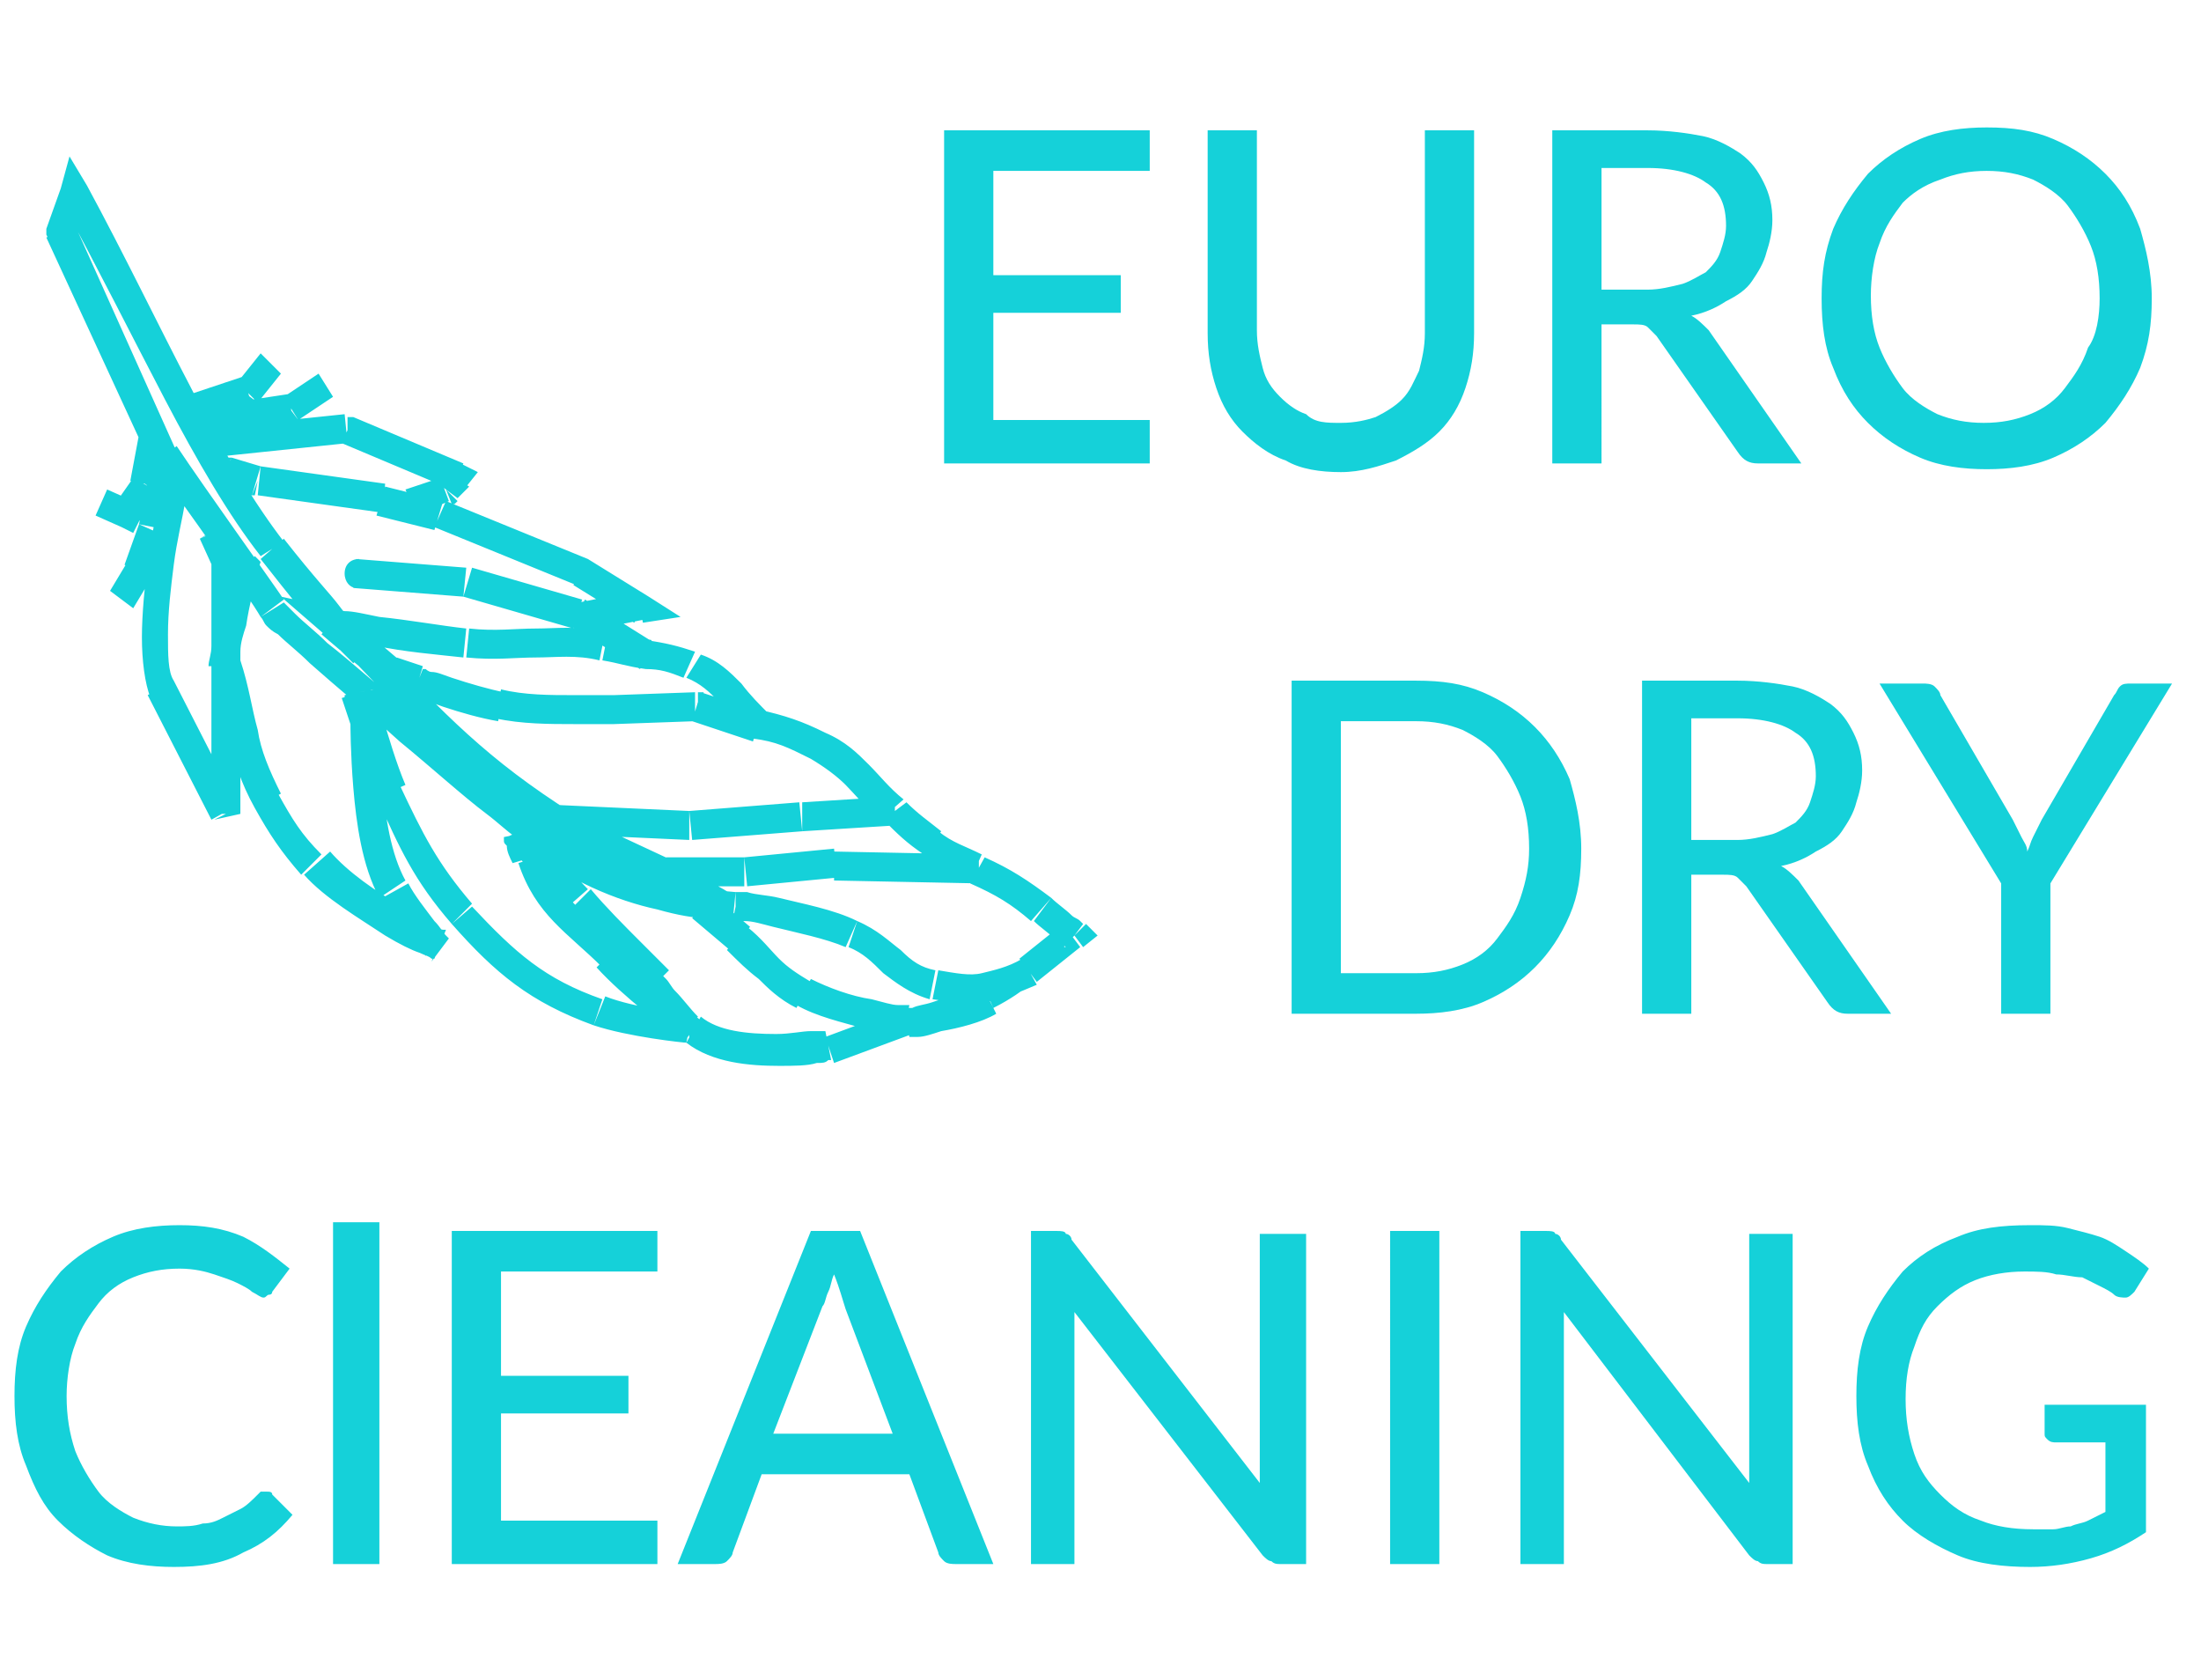 <?xml version="1.0" encoding="utf-8"?>
<!-- Generator: Adobe Illustrator 25.2.3, SVG Export Plug-In . SVG Version: 6.00 Build 0)  -->
<svg version="1.1" id="Layer_1" xmlns="http://www.w3.org/2000/svg" xmlns:xlink="http://www.w3.org/1999/xlink" x="0px" y="0px"
	 viewBox="0 0 76 58" style="enable-background:new 0 0 76 58;" xml:space="preserve">
<style type="text/css">
	.st0{fill:#15D1D9;}
</style>
<path class="st0" d="M39.7,14.6l0,1.4h-7.1V4.5h7.1v1.4h-5.4v3.6h4.4v1.3h-4.4v3.7H39.7z M46.3,14.6c0.5,0,0.9-0.1,1.2-0.2
	c0.4-0.2,0.7-0.4,0.9-0.6c0.3-0.3,0.4-0.6,0.6-1c0.1-0.4,0.2-0.8,0.2-1.3v-7h1.7v7c0,0.7-0.1,1.3-0.3,1.9c-0.2,0.6-0.5,1.1-0.9,1.5
	c-0.4,0.4-0.9,0.7-1.5,1c-0.6,0.2-1.2,0.4-1.9,0.4c-0.7,0-1.4-0.1-1.9-0.4c-0.6-0.2-1.1-0.6-1.5-1c-0.4-0.4-0.7-0.9-0.9-1.5
	c-0.2-0.6-0.3-1.2-0.3-1.9v-7h1.7v6.9c0,0.5,0.1,0.9,0.2,1.3c0.1,0.4,0.3,0.7,0.6,1c0.3,0.3,0.6,0.5,0.9,0.6
	C45.4,14.6,45.8,14.6,46.3,14.6z M56.9,10c0.4,0,0.8-0.1,1.2-0.2c0.3-0.1,0.6-0.3,0.8-0.4c0.2-0.2,0.4-0.4,0.5-0.7
	c0.1-0.3,0.2-0.6,0.2-0.9c0-0.7-0.2-1.2-0.7-1.5c-0.4-0.3-1.1-0.5-2-0.5h-1.6V10H56.9z M62.2,16h-1.5c-0.3,0-0.5-0.1-0.7-0.4l-2.8-4
	c-0.1-0.1-0.2-0.2-0.3-0.3c-0.1-0.1-0.3-0.1-0.5-0.1h-1.1V16h-1.7V4.5h3.3c0.7,0,1.4,0.1,1.9,0.2c0.5,0.1,1,0.4,1.3,0.6
	c0.4,0.3,0.6,0.6,0.8,1c0.2,0.4,0.3,0.8,0.3,1.3c0,0.4-0.1,0.8-0.2,1.1c-0.1,0.4-0.3,0.7-0.5,1c-0.2,0.3-0.5,0.5-0.9,0.7
	c-0.3,0.2-0.7,0.4-1.2,0.5c0.2,0.1,0.4,0.3,0.6,0.5L62.2,16z M74.3,10.3c0,0.9-0.1,1.6-0.4,2.4c-0.3,0.7-0.7,1.3-1.2,1.9
	c-0.5,0.5-1.1,0.9-1.8,1.2c-0.7,0.3-1.5,0.4-2.3,0.4c-0.8,0-1.6-0.1-2.3-0.4c-0.7-0.3-1.3-0.7-1.8-1.2c-0.5-0.5-0.9-1.1-1.2-1.9
	c-0.3-0.7-0.4-1.5-0.4-2.4c0-0.9,0.1-1.6,0.4-2.4c0.3-0.7,0.7-1.3,1.2-1.9c0.5-0.5,1.1-0.9,1.8-1.2c0.7-0.3,1.5-0.4,2.3-0.4
	c0.9,0,1.6,0.1,2.3,0.4c0.7,0.3,1.3,0.7,1.8,1.2c0.5,0.5,0.9,1.1,1.2,1.9C74.1,8.6,74.3,9.4,74.3,10.3z M72.5,10.3
	c0-0.7-0.1-1.3-0.3-1.8c-0.2-0.5-0.5-1-0.8-1.4c-0.3-0.4-0.8-0.7-1.2-0.9c-0.5-0.2-1-0.3-1.6-0.3c-0.6,0-1.1,0.1-1.6,0.3
	C66.4,6.4,66,6.7,65.7,7c-0.3,0.4-0.6,0.8-0.8,1.4c-0.2,0.5-0.3,1.2-0.3,1.8c0,0.7,0.1,1.3,0.3,1.8c0.2,0.5,0.5,1,0.8,1.4
	c0.3,0.4,0.8,0.7,1.2,0.9c0.5,0.2,1,0.3,1.6,0.3c0.6,0,1.1-0.1,1.6-0.3c0.5-0.2,0.9-0.5,1.2-0.9c0.3-0.4,0.6-0.8,0.8-1.4
	C72.4,11.6,72.5,10.9,72.5,10.3z M54.6,29.3c0,0.9-0.1,1.6-0.4,2.3c-0.3,0.7-0.7,1.3-1.2,1.8c-0.5,0.5-1.1,0.9-1.8,1.2
	c-0.7,0.3-1.5,0.4-2.3,0.4h-4.3V23.5h4.3c0.9,0,1.6,0.1,2.3,0.4s1.3,0.7,1.8,1.2c0.5,0.5,0.9,1.1,1.2,1.8
	C54.4,27.6,54.6,28.4,54.6,29.3z M52.8,29.3c0-0.7-0.1-1.3-0.3-1.8c-0.2-0.5-0.5-1-0.8-1.4c-0.3-0.4-0.8-0.7-1.2-0.9
	c-0.5-0.2-1-0.3-1.6-0.3h-2.6v8.7h2.6c0.6,0,1.1-0.1,1.6-0.3c0.5-0.2,0.9-0.5,1.2-0.9c0.3-0.4,0.6-0.8,0.8-1.4S52.8,29.9,52.8,29.3z
	 M60,29c0.4,0,0.8-0.1,1.2-0.2c0.3-0.1,0.6-0.3,0.8-0.4c0.2-0.2,0.4-0.4,0.5-0.7c0.1-0.3,0.2-0.6,0.2-0.9c0-0.7-0.2-1.2-0.7-1.5
	c-0.4-0.3-1.1-0.5-2-0.5h-1.6V29H60z M65.3,35h-1.5c-0.3,0-0.5-0.1-0.7-0.4l-2.8-4c-0.1-0.1-0.2-0.2-0.3-0.3
	c-0.1-0.1-0.3-0.1-0.5-0.1h-1.1V35h-1.7V23.5H60c0.7,0,1.4,0.1,1.9,0.2c0.5,0.1,1,0.4,1.3,0.6c0.4,0.3,0.6,0.6,0.8,1
	c0.2,0.4,0.3,0.8,0.3,1.3c0,0.4-0.1,0.8-0.2,1.1c-0.1,0.4-0.3,0.7-0.5,1c-0.2,0.3-0.5,0.5-0.9,0.7c-0.3,0.2-0.7,0.4-1.2,0.5
	c0.2,0.1,0.4,0.3,0.6,0.5L65.3,35z M70.8,30.5V35h-1.7v-4.5l-4.2-6.9h1.5c0.1,0,0.3,0,0.4,0.1c0.1,0.1,0.2,0.2,0.2,0.3l2.5,4.3
	c0.1,0.2,0.2,0.4,0.3,0.6c0.1,0.2,0.2,0.3,0.2,0.5c0.1-0.2,0.1-0.3,0.2-0.5c0.1-0.2,0.2-0.4,0.3-0.6l2.5-4.3
	c0.1-0.1,0.1-0.2,0.2-0.3c0.1-0.1,0.2-0.1,0.4-0.1H75L70.8,30.5z M9.2,51.5c0.1,0,0.2,0,0.2,0.1l0.7,0.7c-0.5,0.6-1,1-1.7,1.3
	C7.7,54,6.9,54.1,6,54.1c-0.8,0-1.6-0.1-2.3-0.4C3.1,53.4,2.5,53,2,52.5c-0.5-0.5-0.8-1.1-1.1-1.9c-0.3-0.7-0.4-1.5-0.4-2.4
	c0-0.9,0.1-1.7,0.4-2.4c0.3-0.7,0.7-1.3,1.2-1.9c0.5-0.5,1.1-0.9,1.8-1.2c0.7-0.3,1.5-0.4,2.3-0.4c0.8,0,1.5,0.1,2.2,0.4
	C9,43,9.5,43.4,10,43.8l-0.6,0.8c0,0.1-0.1,0.1-0.1,0.1c-0.1,0-0.1,0.1-0.2,0.1c-0.1,0-0.2-0.1-0.4-0.2c-0.1-0.1-0.3-0.2-0.5-0.3
	c-0.2-0.1-0.5-0.2-0.8-0.3c-0.3-0.1-0.7-0.2-1.2-0.2c-0.6,0-1.1,0.1-1.6,0.3c-0.5,0.2-0.9,0.5-1.2,0.9c-0.3,0.4-0.6,0.8-0.8,1.4
	c-0.2,0.5-0.3,1.2-0.3,1.8c0,0.7,0.1,1.3,0.3,1.9c0.2,0.5,0.5,1,0.8,1.4s0.8,0.7,1.2,0.9c0.5,0.2,1,0.3,1.5,0.3c0.3,0,0.6,0,0.9-0.1
	c0.3,0,0.5-0.1,0.7-0.2c0.2-0.1,0.4-0.2,0.6-0.3c0.2-0.1,0.4-0.3,0.6-0.5c0,0,0.1-0.1,0.1-0.1C9.1,51.5,9.2,51.5,9.2,51.5z
	 M13.1,42.2V54h-1.6V42.2H13.1z M22.7,52.6l0,1.4h-7.1V42.5h7.1v1.4h-5.4v3.6h4.4v1.3h-4.4v3.7H22.7z M30.9,49.7l-1.7-4.5
	c-0.1-0.3-0.2-0.7-0.4-1.2c-0.1,0.2-0.1,0.4-0.2,0.6c-0.1,0.2-0.1,0.4-0.2,0.5l-1.7,4.4H30.9z M34.3,54H33c-0.1,0-0.3,0-0.4-0.1
	s-0.2-0.2-0.2-0.3l-1-2.7h-5.1l-1,2.7c0,0.1-0.1,0.2-0.2,0.3C25,54,24.8,54,24.7,54h-1.3L28,42.5h1.7L34.3,54z M45.1,42.5V54h-0.9
	c-0.1,0-0.2,0-0.3-0.1c-0.1,0-0.2-0.1-0.3-0.2l-6.5-8.4c0,0.1,0,0.3,0,0.4c0,0.1,0,0.3,0,0.4V54h-1.5V42.5h0.9c0.1,0,0.3,0,0.3,0.1
	c0.1,0,0.2,0.1,0.2,0.2l6.5,8.4c0-0.2,0-0.3,0-0.4c0-0.1,0-0.3,0-0.4v-7.8H45.1z M49.7,54h-1.7V42.5h1.7V54z M61.9,42.5V54H61
	c-0.1,0-0.2,0-0.3-0.1c-0.1,0-0.2-0.1-0.3-0.2L54,45.3c0,0.1,0,0.3,0,0.4c0,0.1,0,0.3,0,0.4V54h-1.5V42.5h0.9c0.1,0,0.3,0,0.3,0.1
	c0.1,0,0.2,0.1,0.2,0.2l6.5,8.4c0-0.2,0-0.3,0-0.4c0-0.1,0-0.3,0-0.4v-7.8H61.9z M74.1,48.4v4.5c-0.6,0.4-1.2,0.7-1.9,0.9
	c-0.7,0.2-1.4,0.3-2.1,0.3c-0.9,0-1.8-0.1-2.5-0.4c-0.7-0.3-1.4-0.7-1.9-1.2s-0.9-1.1-1.2-1.9c-0.3-0.7-0.4-1.5-0.4-2.4
	c0-0.9,0.1-1.7,0.4-2.4c0.3-0.7,0.7-1.3,1.2-1.9c0.5-0.5,1.1-0.9,1.9-1.2c0.7-0.3,1.5-0.4,2.5-0.4c0.5,0,0.9,0,1.3,0.1
	c0.4,0.1,0.8,0.2,1.1,0.3c0.3,0.1,0.6,0.3,0.9,0.5c0.3,0.2,0.6,0.4,0.8,0.6l-0.5,0.8c-0.1,0.1-0.2,0.2-0.3,0.2c-0.1,0-0.3,0-0.4-0.1
	c-0.1-0.1-0.3-0.2-0.5-0.3c-0.2-0.1-0.4-0.2-0.6-0.3C71.6,44.1,71.3,44,71,44c-0.3-0.1-0.7-0.1-1.1-0.1c-0.6,0-1.2,0.1-1.7,0.3
	c-0.5,0.2-0.9,0.5-1.3,0.9c-0.4,0.4-0.6,0.8-0.8,1.4c-0.2,0.5-0.3,1.1-0.3,1.8c0,0.7,0.1,1.3,0.3,1.9c0.2,0.6,0.5,1,0.9,1.4
	c0.4,0.4,0.8,0.7,1.4,0.9c0.5,0.2,1.1,0.3,1.8,0.3c0.3,0,0.5,0,0.7,0c0.2,0,0.4-0.1,0.6-0.1c0.2-0.1,0.4-0.1,0.6-0.2
	c0.2-0.1,0.4-0.2,0.6-0.3v-2.4h-1.7c-0.1,0-0.2,0-0.3-0.1c-0.1-0.1-0.1-0.1-0.1-0.2v-1H74.1z"/>
<path class="st0" d="M2.5,6.7L3,6.4l-0.6-1L2.1,6.5L2.5,6.7z M2.1,8L1.6,7.9L1.6,8.1l0.1,0.2L2.1,8z M5.7,15.7L5.2,16l0,0l0,0
	L5.7,15.7z M18.5,28.8l-0.3,0.4l0,0L18.5,28.8z M25.1,31.3l0,0.5l0.2-1L25.1,31.3z M19.5,28.6l0.3-0.4L19.5,28.6z M12.5,22.5
	l0.4-0.3L12.5,22.5z M6.5,13.6c-0.3,0.1-0.4,0.4-0.3,0.6c0.1,0.3,0.4,0.4,0.6,0.3L6.5,13.6z M8.5,13.6L8.7,14l0.1,0l0.1-0.1
	L8.5,13.6z M10,14.1l0.1,0.5l0.1,0l0.1-0.1L10,14.1z M5.6,23.8L5.1,24l0,0L5.6,23.8z M7.8,28.1l-0.4,0.2l0.9-0.2L7.8,28.1z
	 M7.8,19.5l0.5,0l0-0.1l0-0.1L7.8,19.5z M7.3,18.4l0.4-0.3l-0.8,0.5L7.3,18.4z M8.4,19.6l0.5,0.1l0.1-0.3l-0.2-0.2L8.4,19.6z
	 M7.8,22.9l-0.5,0L7.8,22.9z M9.3,27.6l0.4-0.2L9.3,27.6z M10.8,29.8l0.4-0.3L10.8,29.8z M15.1,32.7l-0.2,0.5l0.6-0.8L15.1,32.7z
	 M13.6,30.6l0.4-0.2L13.6,30.6z M12.6,24.9l0.5,0l0-0.1l0-0.1L12.6,24.9z M12.4,23.9l0.5-0.1l-1,0.3L12.4,23.9z M13.5,27.3l0.5-0.2
	L13.5,27.3z M16,31.6l0.4-0.3L16,31.6z M20.7,34.9l0.2-0.5l0,0L20.7,34.9z M23.8,35.5l0,0.5l1.7,0.2l-1.4-1L23.8,35.5z M21,33.1
	l0.4-0.4L21,33.1z M18.3,29.7l0.5-0.2L18.3,29.7z M18,28.8l0.4-0.3l-0.9,0.4L18,28.8z M19.9,31.1l0.4-0.3L19.9,31.1z M22.5,33.9
	l0.4-0.3l0-0.1l0,0L22.5,33.9z M24,35.6L23.7,36L24,35.6z M28.6,36.2l0.1,0.5l0,0l0,0L28.6,36.2z M27.8,34.3l0.2-0.4l0,0L27.8,34.3z
	 M25.5,32.3l0.3-0.4L25.5,32.3z M24.2,31.2l0-0.5l-1.5-0.1l1.2,1L24.2,31.2z M25.4,31.3l0.1-0.5l0,0l0,0L25.4,31.3z M29.5,32.3
	l-0.2,0.5L29.5,32.3z M32.3,34l-0.1,0.5L32.3,34z M35.5,33.6l0.3,0.4l0,0l0,0L35.5,33.6z M34.1,34.4l0.2,0.5L34.1,34.4z M37.1,32.3
	l0.3,0.4l0.5-0.4l-0.4-0.4L37.1,32.3z M36,31.4l0.3-0.4L36,31.4z M33.8,30l0.2-0.4l0,0l0,0L33.8,30z M28.8,29.8l0-0.5l0,0l0,0
	L28.8,29.8z M25.7,30.1l0,0.5l0,0l0,0L25.7,30.1z M23,30.1l-0.2,0.5l0.1,0l0.1,0L23,30.1z M19.9,28.7l-0.3,0.4l0.1,0l0.1,0
	L19.9,28.7z M19.4,28.3l0-0.5L18,27.7l1.1,0.9L19.4,28.3z M23.8,28.5l0,0.5l0,0l0,0L23.8,28.5z M27.7,28.2l0-0.5l0,0l0,0L27.7,28.2z
	 M30.9,28l0.4-0.3l0,0l0,0L30.9,28z M32.1,29.1l-0.3,0.4L32.1,29.1z M28.3,25.8l-0.2,0.4L28.3,25.8z M24.1,24.4l0.2-0.5l-0.1,0
	l-0.1,0L24.1,24.4z M21.2,24.5l0-0.5l0,0L21.2,24.5z M17.3,24.4l-0.1,0.5L17.3,24.4z M14.4,23.5l0.2-0.5l0,0l0,0L14.4,23.5z
	 M13.5,23.2l-0.3,0.4l0.1,0.1l0.1,0L13.5,23.2z M11.5,21.5l0.1-0.5l-1.9-0.4l1.5,1.3L11.5,21.5z M16.2,22.2l0-0.5L16.2,22.2z
	 M20.9,22.3l-0.1,0.5L20.9,22.3z M26.2,25.1L26,25.5l0,0l0,0L26.2,25.1z M23.8,23l0.2-0.5L23.8,23z M22.4,22.6l-0.1,0.5l0,0l0,0
	L22.4,22.6z M19.9,21.2l0.3-0.4l-0.1,0l-0.1,0L19.9,21.2z M16.1,20.1l0.1-0.5l0,0l0,0L16.1,20.1z M12.4,19.3c-0.3,0-0.5,0.2-0.5,0.5
	c0,0.3,0.2,0.5,0.4,0.5L12.4,19.3z M22.1,21l0.1,0.5l1.3-0.2l-1.1-0.7L22.1,21z M20.1,19.7l0.3-0.4l0,0l0,0L20.1,19.7z M15.2,17.7
	l0.2-0.5l0,0l0,0L15.2,17.7z M13.2,17.2l0.1-0.5l0,0l0,0L13.2,17.2z M8.9,16.6l-0.2,0.5l0,0l0.1,0L8.9,16.6z M7.8,16.2L8,15.8
	l-0.1,0l-0.1,0L7.8,16.2z M12,14.9l0.2-0.5l-0.1,0l-0.1,0L12,14.9z M15.7,16.5l0.4,0.3l0.4-0.5L15.9,16L15.7,16.5z M15.4,16.9
	l0.2,0.5l0.1,0l0.1-0.1L15.4,16.9z M5,16.7L5.4,17l0.1-0.1l0-0.1L5,16.7z M4.4,17.7l-0.2,0.5l0.4,0.2L4.8,18L4.4,17.7z M5.3,18.3
	l0.5,0.2l0,0l0,0L5.3,18.3z M4.8,19.7l0.4,0.3l0,0l0-0.1L4.8,19.7z M2.1,6.5L1.6,7.9l0.9,0.3L3,6.8L2.1,6.5z M1.6,8.2L5.2,16
	l0.9-0.4L2.6,7.8L1.6,8.2z M5.3,16c1.1,1.5,3.3,4.6,3.7,5.3l0.8-0.6c-0.4-0.6-2.7-3.8-3.7-5.3L5.3,16z M9,21.3
	c0.1,0.1,0.1,0.2,0.2,0.3c0.1,0.1,0.2,0.2,0.4,0.3c0.3,0.3,0.7,0.6,1.1,1c0.9,0.8,2,1.7,3.1,2.7c1.1,0.9,2.2,1.9,3,2.5
	c0.4,0.3,0.7,0.6,1,0.8c0.1,0.1,0.2,0.2,0.3,0.2c0,0,0.1,0,0.1,0.1c0,0,0,0,0,0c0,0,0,0,0,0c0,0,0,0,0,0c0,0,0,0,0,0
	c0,0,0,0,0.3-0.4c0.3-0.4,0.3-0.4,0.3-0.4c0,0,0,0,0,0c0,0,0,0,0,0c0,0,0,0,0,0c0,0,0,0,0,0c0,0,0,0-0.1-0.1
	c-0.1-0.1-0.2-0.1-0.3-0.2c-0.2-0.2-0.6-0.5-1-0.8c-0.8-0.7-1.9-1.6-3-2.5c-1.1-0.9-2.2-1.9-3.1-2.6c-0.4-0.4-0.8-0.7-1.1-1
	c-0.1-0.1-0.2-0.2-0.3-0.3c-0.1-0.1-0.1-0.1-0.1-0.1L9,21.3z M18.1,29.2c1.5,1.2,3.2,1.9,4.6,2.2c0.7,0.2,1.3,0.3,1.7,0.3
	c0.2,0,0.4,0,0.5,0c0.1,0,0.1,0,0.1,0c0,0,0,0,0,0c0,0,0,0,0,0c0,0,0,0,0,0c0,0,0,0,0,0c0,0,0,0,0,0c0,0,0,0,0-0.5
	c0-0.5,0-0.5,0-0.5c0,0,0,0,0,0s0,0,0,0c0,0,0,0,0,0c0,0,0,0,0,0c0,0,0,0,0,0c0,0-0.1,0-0.1,0c-0.1,0-0.3,0-0.4,0
	c-0.4,0-0.9-0.1-1.5-0.3c-1.3-0.3-2.8-0.9-4.2-2L18.1,29.2z M25.1,31.3c0.2-0.5,0.2-0.5,0.2-0.5c0,0,0,0,0,0c0,0,0,0,0,0
	c0,0,0,0,0,0c0,0,0,0,0,0c0,0,0,0,0,0c0,0-0.1,0-0.1,0c-0.1,0-0.2-0.1-0.4-0.2c-0.4-0.2-0.9-0.4-1.4-0.6c-1.1-0.5-2.5-1.2-3.5-1.8
	L19.3,29c1.1,0.7,2.5,1.3,3.6,1.9c0.6,0.3,1.1,0.5,1.4,0.6c0.2,0.1,0.3,0.1,0.4,0.2c0.1,0,0.1,0,0.1,0c0,0,0,0,0,0c0,0,0,0,0,0
	c0,0,0,0,0,0c0,0,0,0,0,0c0,0,0,0,0,0C24.9,31.7,24.9,31.7,25.1,31.3z M19.8,28.1c-3-1.9-4.4-3.4-6.9-6l-0.7,0.7
	c2.5,2.6,4,4.2,7.1,6.1L19.8,28.1z M12.9,22.2c-0.7-0.7-0.9-0.9-1.2-1.3c-0.3-0.4-0.8-0.9-1.9-2.3L9,19.3c1.1,1.4,1.5,1.9,1.9,2.3
	c0.4,0.4,0.6,0.6,1.3,1.3L12.9,22.2z M9.8,18.7c-1-1.3-2.1-3.1-3.2-5.3C5.5,11.3,4.3,8.8,3,6.4L2.1,6.9c1.3,2.4,2.5,4.8,3.6,6.9
	c1.1,2.1,2.2,4,3.3,5.4L9.8,18.7z M6.8,14.6L8.7,14l-0.3-1l-1.8,0.6L6.8,14.6z M8.9,13.9l0.8-1L9,12.2l-0.8,1L8.9,13.9z M6.8,15.1
	l3.3-0.5l-0.1-1l-3.3,0.5L6.8,15.1z M10.3,14.5l1.2-0.8L11,12.9l-1.2,0.8L10.3,14.5z M6.1,16.3c-0.5-0.1-0.5-0.1-0.5-0.1
	c0,0,0,0,0,0c0,0,0,0,0,0c0,0,0,0,0,0c0,0,0,0,0,0c0,0,0,0,0,0.1c0,0,0,0.1,0,0.2c0,0.2-0.1,0.4-0.1,0.7c-0.1,0.6-0.3,1.4-0.4,2.2
	c-0.1,0.8-0.2,1.8-0.2,2.6c0,0.8,0.1,1.6,0.3,2.1L6,23.5c-0.2-0.3-0.2-0.9-0.2-1.6c0-0.8,0.1-1.6,0.2-2.4c0.1-0.8,0.3-1.6,0.4-2.2
	c0.1-0.3,0.1-0.5,0.1-0.7c0-0.1,0-0.1,0-0.2c0,0,0,0,0,0c0,0,0,0,0,0c0,0,0,0,0,0c0,0,0,0,0,0c0,0,0,0,0,0
	C6.6,16.4,6.6,16.4,6.1,16.3z M5.1,24l2.2,4.3l0.9-0.5L6,23.5L5.1,24z M8.3,19.3l-0.5-1.1l-0.9,0.4l0.5,1.1L8.3,19.3z M7,18.7
	L8,19.9l0.7-0.7l-1.1-1.2L7,18.7z M8.3,28.1l0-5.1l-1,0l0,5.1L8.3,28.1z M8.3,22.9l0-3.5l-1,0l0,3.5L8.3,22.9z M7.9,19.5
	c-0.1,0.5-0.3,1.2-0.4,1.9c-0.1,0.3-0.1,0.7-0.2,0.9c0,0.3-0.1,0.5-0.1,0.7l1,0c0-0.1,0-0.3,0.1-0.5c0-0.3,0.1-0.6,0.2-0.9
	c0.1-0.7,0.3-1.4,0.4-1.8L7.9,19.5z M9.7,27.4c-0.4-0.8-0.7-1.5-0.8-2.2c-0.2-0.7-0.3-1.5-0.6-2.4l-1,0.3c0.3,0.9,0.4,1.6,0.6,2.4
	c0.2,0.8,0.4,1.5,0.9,2.4L9.7,27.4z M8.8,27.9c0.5,0.9,0.9,1.5,1.6,2.3l0.7-0.7c-0.7-0.7-1-1.2-1.5-2.1L8.8,27.9z M10.5,30.2
	c0.7,0.8,1.9,1.5,2.8,2.1c0.5,0.3,0.9,0.5,1.2,0.6c0.2,0.1,0.3,0.1,0.4,0.2c0,0,0.1,0,0.1,0c0,0,0,0,0,0c0,0,0,0,0,0c0,0,0,0,0,0
	c0,0,0,0,0,0c0,0,0,0,0,0c0,0,0,0,0.2-0.5c0.2-0.5,0.2-0.5,0.2-0.5l0,0c0,0,0,0,0,0c0,0,0,0,0,0c0,0,0,0,0,0c0,0,0,0,0,0
	c0,0-0.1,0-0.1,0c-0.1,0-0.2-0.1-0.3-0.2c-0.3-0.1-0.7-0.4-1.1-0.6c-0.9-0.5-1.9-1.2-2.5-1.9L10.5,30.2z M15.1,32.7
	c0.4-0.3,0.4-0.3,0.4-0.3s0,0,0,0h0c0,0,0,0,0,0c0,0,0,0,0,0c0,0,0,0,0,0c0,0,0,0,0,0c0,0-0.1-0.1-0.1-0.1c-0.1-0.1-0.2-0.3-0.4-0.5
	c-0.3-0.4-0.7-0.9-0.9-1.3l-0.9,0.5c0.3,0.5,0.7,1,1,1.4c0.2,0.2,0.3,0.4,0.4,0.5c0.1,0.1,0.1,0.1,0.1,0.1c0,0,0,0,0,0c0,0,0,0,0,0
	c0,0,0,0,0,0c0,0,0,0,0,0c0,0,0,0,0,0c0,0,0,0,0,0C14.7,33,14.7,33,15.1,32.7z M14,30.4c-0.5-0.9-0.7-2.2-0.8-3.4
	c-0.1-1.2-0.1-2.1-0.1-2.1l-1,0c0,0.1,0,1.1,0.1,2.3c0.1,1.2,0.3,2.7,0.9,3.8L14,30.4z M13.1,24.9C13.1,24.9,13.1,24.9,13.1,24.9
	C13.1,24.9,13.1,24.9,13.1,24.9L13.1,24.9C13.1,24.9,13.1,24.9,13.1,24.9L13.1,24.9C13.1,24.9,13.1,24.9,13.1,24.9L13.1,24.9
	L13.1,24.9L13.1,24.9c0,0,0,0-0.5,0c-0.5,0-0.5,0-0.5,0l0,0l0,0l0,0v0l0,0c0,0,0,0,0,0c0,0,0,0,0,0c0,0,0,0,0,0c0,0,0,0,0,0
	L13.1,24.9z M13.1,24.7l-0.3-0.9l-1,0.3l0.3,0.9L13.1,24.7z M12.4,23.9c-0.5,0.1-0.5,0.1-0.5,0.1l0,0c0,0,0,0,0,0c0,0,0,0,0,0
	c0,0,0,0,0,0c0,0,0,0,0,0c0,0,0,0,0,0c0,0,0,0,0,0.1c0,0,0,0.1,0.1,0.2c0,0.2,0.1,0.4,0.2,0.7l1-0.3c-0.1-0.3-0.1-0.5-0.2-0.6
	c0-0.1,0-0.1-0.1-0.2c0,0,0,0,0,0c0,0,0,0,0,0c0,0,0,0,0,0c0,0,0,0,0,0c0,0,0,0,0,0v0v0C12.9,23.8,12.9,23.8,12.4,23.9z M12.2,25
	c0.2,0.7,0.5,1.7,0.9,2.5l0.9-0.4c-0.3-0.7-0.6-1.7-0.8-2.4L12.2,25z M13,27.5c0.8,1.8,1.3,2.9,2.6,4.4l0.7-0.7
	c-1.2-1.4-1.7-2.4-2.5-4.1L13,27.5z M15.6,31.9c1.5,1.7,2.7,2.7,4.9,3.5l0.3-0.9c-2-0.7-3-1.6-4.5-3.2L15.6,31.9z M20.5,35.4
	c1.2,0.4,3.1,0.6,3.2,0.6l0.1-1c-0.1,0-1.9-0.2-2.9-0.6L20.5,35.4z M23.7,36C23.7,36,23.7,36,23.7,36C23.7,36,23.7,36,23.7,36
	C23.7,36,23.7,36,23.7,36C23.7,36,23.7,36,23.7,36C23.7,36,23.7,36,23.7,36L23.7,36L23.7,36L23.7,36L23.7,36c0,0,0,0,0.1-0.5
	c0-0.5,0-0.5,0-0.5l0,0v0c0,0,0,0,0,0l0,0l0,0c0,0,0,0,0,0s0,0,0,0c0,0,0,0,0,0c0,0,0,0,0,0L23.7,36z M23.8,35.5
	c0.3-0.4,0.3-0.4,0.3-0.4l0,0l0,0l0,0l0,0h0c0,0,0,0,0,0c0,0,0,0,0,0c0,0,0,0,0,0c0,0,0,0,0,0l-0.6,0.8c0,0,0,0,0,0c0,0,0,0,0,0
	c0,0,0,0,0,0c0,0,0,0,0,0c0,0,0,0,0,0l0,0l0,0l0,0l0,0C23.5,35.9,23.5,35.9,23.8,35.5z M24,35c-0.3-0.2-1.8-1.4-2.7-2.3l-0.7,0.7
	c0.9,1,2.5,2.2,2.8,2.4L24,35z M21.4,32.7c-1.3-1.3-2.1-1.7-2.6-3.2l-0.9,0.3c0.6,1.8,1.7,2.4,2.9,3.6L21.4,32.7z M18.7,29.5
	c-0.1-0.2-0.1-0.4-0.2-0.5c0-0.1,0-0.2-0.1-0.2c0,0,0-0.1,0-0.1c0,0,0,0,0,0c0,0,0,0,0,0c0,0,0,0,0,0c0,0,0,0,0,0l0,0l0,0
	c0,0,0,0-0.5,0.1c-0.5,0.1-0.5,0.1-0.5,0.1c0,0,0,0,0,0l0,0c0,0,0,0,0,0c0,0,0,0,0,0c0,0,0,0,0,0c0,0,0,0,0,0c0,0,0,0,0,0.1
	c0,0.1,0,0.1,0.1,0.2c0,0.2,0.1,0.4,0.2,0.6L18.7,29.5z M18,28.8c-0.4,0.3-0.4,0.3-0.4,0.3l0,0c0,0,0,0,0,0c0,0,0,0,0,0c0,0,0,0,0,0
	c0,0,0,0,0,0c0,0,0,0,0,0c0,0,0.1,0.1,0.1,0.2c0.1,0.2,0.3,0.4,0.5,0.6c0.4,0.5,0.9,1.1,1.3,1.5l0.8-0.7c-0.4-0.4-0.9-1-1.2-1.5
	c-0.2-0.2-0.4-0.4-0.5-0.6c-0.1-0.1-0.1-0.1-0.1-0.2c0,0,0,0,0,0c0,0,0,0,0,0c0,0,0,0,0,0c0,0,0,0,0,0c0,0,0,0,0,0l0,0
	C18.4,28.5,18.4,28.5,18,28.8z M19.6,31.5c0.5,0.6,1.2,1.3,1.7,1.8c0.3,0.3,0.5,0.5,0.7,0.7c0.1,0.1,0.2,0.2,0.2,0.2
	c0,0,0,0,0.1,0.1c0,0,0,0,0,0c0,0,0,0,0,0c0,0,0,0,0,0c0,0,0,0,0,0c0,0,0,0,0,0s0,0,0.4-0.4c0.4-0.4,0.4-0.4,0.4-0.4s0,0,0,0
	c0,0,0,0,0,0c0,0,0,0,0,0c0,0,0,0,0,0c0,0,0,0,0,0c0,0,0,0-0.1-0.1c0,0-0.1-0.1-0.2-0.2c-0.2-0.2-0.4-0.4-0.7-0.7
	c-0.5-0.5-1.2-1.2-1.7-1.8L19.6,31.5z M22.5,33.9c-0.4,0.3-0.4,0.3-0.4,0.3l0,0c0,0,0,0,0,0c0,0,0,0,0,0c0,0,0,0,0,0c0,0,0,0,0,0
	c0,0,0,0,0,0c0,0,0,0.1,0.1,0.1c0.1,0.1,0.2,0.2,0.3,0.4c0.2,0.3,0.5,0.7,0.9,1.1l0.7-0.7c-0.3-0.3-0.5-0.6-0.8-0.9
	c-0.1-0.1-0.2-0.3-0.3-0.4c0,0-0.1-0.1-0.1-0.1c0,0,0,0,0,0c0,0,0,0,0,0c0,0,0,0,0,0c0,0,0,0,0,0l0,0v0C23,33.6,23,33.6,22.5,33.9z
	 M23.4,35.8C23.4,35.8,23.4,35.8,23.4,35.8l0.7-0.7c0,0,0,0,0,0L23.4,35.8z M23.4,35.8c0.1,0.1,0.2,0.1,0.2,0.2l0.6-0.8
	c-0.1,0-0.1-0.1-0.2-0.1L23.4,35.8z M23.7,36c0.9,0.7,2.2,0.8,3.2,0.8c0.5,0,1,0,1.3-0.1c0.2,0,0.3,0,0.4-0.1c0,0,0.1,0,0.1,0
	c0,0,0,0,0,0c0,0,0,0,0,0c0,0,0,0,0,0c0,0,0,0,0,0c0,0,0,0,0,0c0,0,0,0-0.1-0.5c-0.1-0.5-0.1-0.5-0.1-0.5c0,0,0,0,0,0c0,0,0,0,0,0
	c0,0,0,0,0,0c0,0,0,0,0,0c0,0,0,0,0,0c0,0-0.1,0-0.1,0c-0.1,0-0.2,0-0.4,0c-0.3,0-0.7,0.1-1.2,0.1c-1,0-2-0.1-2.6-0.6L23.7,36z
	 M28.8,36.7l2.7-1l-0.3-0.9l-2.7,1L28.8,36.7z M31.3,35.2c0.1-0.5,0.1-0.5,0.1-0.5l0,0c0,0,0,0,0,0c0,0,0,0,0,0c0,0,0,0,0,0
	c0,0,0,0,0,0c0,0,0,0-0.1,0c-0.1,0-0.1,0-0.3,0c-0.2,0-0.5-0.1-0.9-0.2c-0.7-0.1-1.5-0.4-2.1-0.7l-0.5,0.9c0.7,0.4,1.6,0.6,2.3,0.8
	c0.4,0.1,0.7,0.1,0.9,0.2c0.1,0,0.2,0,0.3,0c0,0,0.1,0,0.1,0c0,0,0,0,0,0c0,0,0,0,0,0c0,0,0,0,0,0c0,0,0,0,0,0c0,0,0,0,0,0
	C31.2,35.7,31.2,35.7,31.3,35.2z M28,33.9c-0.5-0.3-0.8-0.5-1.1-0.8c-0.3-0.3-0.6-0.7-1.1-1.1l-0.7,0.8c0.4,0.4,0.7,0.7,1.1,1
	c0.3,0.3,0.7,0.7,1.3,1L28,33.9z M25.9,32l-1.3-1.1l-0.7,0.8l1.3,1.1L25.9,32z M24.2,31.7l1.1,0.1l0.1-1l-1.1-0.1L24.2,31.7z
	 M25.4,31.3c-0.1,0.5-0.1,0.5-0.1,0.5l0,0c0,0,0,0,0,0c0,0,0,0,0,0c0,0,0,0,0,0c0,0,0,0,0,0c0,0,0,0,0.1,0c0.1,0,0.2,0,0.3,0
	c0.3,0,0.6,0.1,1,0.2c0.8,0.2,1.8,0.4,2.5,0.7l0.4-0.9c-0.8-0.4-1.9-0.6-2.7-0.8c-0.4-0.1-0.8-0.1-1.1-0.2c-0.1,0-0.2,0-0.3,0
	c0,0-0.1,0-0.1,0c0,0,0,0,0,0c0,0,0,0,0,0c0,0,0,0,0,0c0,0,0,0,0,0h0C25.4,30.8,25.4,30.8,25.4,31.3z M29.3,32.7
	c0.5,0.2,0.8,0.5,1.2,0.9c0.4,0.3,0.9,0.7,1.6,0.9l0.2-1c-0.5-0.1-0.8-0.3-1.2-0.7c-0.4-0.3-0.8-0.7-1.5-1L29.3,32.7z M32.2,34.5
	c0.7,0.1,1.3,0.2,1.8,0.1c0.6-0.1,1.1-0.3,1.8-0.6l-0.5-0.9c-0.5,0.3-1,0.4-1.4,0.5c-0.4,0.1-0.9,0-1.5-0.1L32.2,34.5z M35.3,33.1
	c-0.6,0.4-0.8,0.6-1.4,0.8l0.4,0.9c0.6-0.3,1-0.6,1.4-0.9L35.3,33.1z M33.9,34c-0.5,0.2-1.1,0.4-1.7,0.6c-0.3,0.1-0.5,0.1-0.7,0.2
	c-0.1,0-0.2,0-0.2,0c0,0,0,0-0.1,0c0,0,0,0,0,0c0,0,0,0,0,0c0,0,0,0,0,0c0,0,0,0,0,0l0,0c0,0,0,0,0.1,0.5c0.1,0.5,0.1,0.5,0.1,0.5
	c0,0,0,0,0,0c0,0,0,0,0,0c0,0,0,0,0,0c0,0,0,0,0,0c0,0,0,0,0,0c0,0,0,0,0.1,0c0.1,0,0.1,0,0.2,0c0.2,0,0.5-0.1,0.8-0.2
	c0.6-0.1,1.4-0.3,1.9-0.6L33.9,34z M35.8,33.9l1.5-1.2l-0.6-0.8l-1.5,1.2L35.8,33.9z M37.1,32.3c0.3-0.4,0.3-0.4,0.3-0.4l0,0
	c0,0,0,0,0,0c0,0,0,0,0,0c0,0,0,0,0,0c0,0,0,0,0,0c0,0,0,0,0,0c0,0,0,0-0.1-0.1c-0.1-0.1-0.2-0.1-0.3-0.2c-0.2-0.2-0.5-0.4-0.7-0.6
	l-0.6,0.8c0.2,0.2,0.5,0.4,0.7,0.6c0.1,0.1,0.2,0.2,0.3,0.2c0,0,0.1,0.1,0.1,0.1c0,0,0,0,0,0c0,0,0,0,0,0c0,0,0,0,0,0c0,0,0,0,0,0
	l0,0l0,0C36.7,32.7,36.7,32.7,37.1,32.3z M36.3,31c-0.8-0.6-1.4-1-2.3-1.4l-0.5,0.9c0.9,0.4,1.4,0.7,2.1,1.3L36.3,31z M33.8,29.5
	l-5-0.1l0,1l5,0.1L33.8,29.5z M28.8,29.3l-3.1,0.3l0.1,1l3.1-0.3L28.8,29.3z M25.7,29.6l-2.7,0l0,1l2.7,0L25.7,29.6z M23.2,29.7
	l-3-1.4l-0.4,0.9l3,1.4L23.2,29.7z M20.2,28.3l-0.5-0.4l-0.7,0.8l0.5,0.4L20.2,28.3z M19.4,28.8l4.4,0.2l0-1l-4.4-0.2L19.4,28.8z
	 M23.9,29l3.8-0.3l-0.1-1L23.8,28L23.9,29z M27.7,28.7l3.2-0.2l0-1l-3.2,0.2L27.7,28.7z M30.5,28.3c0.5,0.5,0.8,0.8,1.4,1.2l0.6-0.8
	c-0.5-0.4-0.8-0.6-1.2-1L30.5,28.3z M31.8,29.5c0.6,0.4,1,0.7,1.7,0.9l0.4-0.9c-0.6-0.3-1-0.4-1.5-0.8L31.8,29.5z M31.2,27.6
	c-0.5-0.4-0.8-0.8-1.2-1.2c-0.4-0.4-0.8-0.8-1.5-1.1l-0.5,0.9c0.5,0.3,0.9,0.6,1.2,0.9c0.3,0.3,0.7,0.8,1.2,1.2L31.2,27.6z M24,23.9
	L21.2,24l0,1l2.8-0.1L24,23.9z M21.2,24.5c0-0.5,0-0.5,0-0.5l0,0h0c0,0,0,0,0,0c0,0,0,0,0,0c0,0,0,0,0,0c0,0,0,0-0.1,0
	c-0.1,0-0.2,0-0.3,0c-0.2,0-0.6,0-1,0c-0.8,0-1.7,0-2.5-0.2l-0.2,1C18,25,19,25,19.8,25c0.4,0,0.8,0,1,0c0.1,0,0.2,0,0.3,0
	c0,0,0.1,0,0.1,0c0,0,0,0,0,0c0,0,0,0,0,0c0,0,0,0,0,0c0,0,0,0,0,0c0,0,0,0,0,0C21.3,25,21.3,25,21.2,24.5z M17.4,23.9
	c-0.5-0.1-1.2-0.3-1.8-0.5c-0.3-0.1-0.5-0.2-0.7-0.2c-0.1,0-0.2-0.1-0.2-0.1c0,0,0,0-0.1,0c0,0,0,0,0,0c0,0,0,0,0,0c0,0,0,0,0,0
	c0,0,0,0,0,0l0,0c0,0,0,0-0.2,0.5C14.3,24,14.3,24,14.3,24c0,0,0,0,0,0c0,0,0,0,0,0c0,0,0,0,0,0c0,0,0,0,0,0c0,0,0,0,0,0
	c0,0,0,0,0.1,0c0,0,0.1,0,0.2,0.1c0.2,0.1,0.4,0.2,0.7,0.3c0.6,0.2,1.3,0.4,1.9,0.5L17.4,23.9z M14.6,23l-0.9-0.3l-0.3,1l0.9,0.3
	L14.6,23z M13.8,22.8l-2-1.7l-0.7,0.8l2,1.7L13.8,22.8z M11.5,21.5C11.4,22,11.4,22,11.4,22h0c0,0,0,0,0,0c0,0,0,0,0,0c0,0,0,0,0,0
	c0,0,0,0,0,0c0,0,0.1,0,0.1,0c0.1,0,0.2,0,0.3,0.1c0.3,0.1,0.7,0.1,1.2,0.2c0.9,0.2,2.1,0.3,3,0.4l0.1-1c-0.9-0.1-2-0.3-3-0.4
	c-0.5-0.1-0.9-0.2-1.2-0.2c-0.1,0-0.3-0.1-0.3-0.1c0,0-0.1,0-0.1,0c0,0,0,0,0,0c0,0,0,0,0,0c0,0,0,0,0,0c0,0,0,0,0,0c0,0,0,0,0,0
	S11.6,21,11.5,21.5z M16.1,22.7c1,0.1,1.7,0,2.4,0c0.7,0,1.4-0.1,2.2,0.1l0.2-1c-1-0.2-1.7-0.1-2.4-0.1c-0.7,0-1.4,0.1-2.3,0
	L16.1,22.7z M28.5,25.3c-0.8-0.4-1.4-0.6-2.3-0.8l-0.2,1c0.8,0.1,1.2,0.3,2,0.7L28.5,25.3z M26.3,24.6l-2.1-0.7l-0.3,1l2.1,0.7
	L26.3,24.6z M23.7,23.4c0.5,0.2,0.8,0.5,1.1,0.8c0.3,0.3,0.6,0.8,1.1,1.2l0.7-0.7c-0.4-0.4-0.7-0.7-1-1.1c-0.4-0.4-0.8-0.8-1.4-1
	L23.7,23.4z M20.8,22.8c0.6,0.1,0.8,0.2,1.5,0.3l0.2-1c-0.5-0.1-0.9-0.2-1.5-0.3L20.8,22.8z M22.3,23.1c0.5,0,0.8,0.1,1.3,0.3
	l0.4-0.9c-0.6-0.2-1-0.3-1.7-0.4L22.3,23.1z M22.6,22.2l-2.4-1.5l-0.5,0.9l2.4,1.5L22.6,22.2z M20.1,20.7l-3.8-1.1l-0.3,1l3.8,1.1
	L20.1,20.7z M16.1,19.6l-3.8-0.3l-0.1,1l3.8,0.3L16.1,19.6z M20.2,21.8l2-0.4l-0.2-1l-2,0.4L20.2,21.8z M22.4,20.6l-2.1-1.3
	l-0.5,0.9l2.1,1.3L22.4,20.6z M20.3,19.3l-4.9-2L15,18.2l4.9,2L20.3,19.3z M15.3,17.3l-2-0.5l-0.3,1l2,0.5L15.3,17.3z M13.3,16.7
	l-4.3-0.6l-0.1,1l4.3,0.6L13.3,16.7z M9,16.1L8,15.8l-0.4,0.9l1.1,0.4L9,16.1z M7.8,15.7l-0.2,0l0.1,1l0.2,0L7.8,15.7z M7.2,15.8
	l4.8-0.5l-0.1-1l-4.8,0.5L7.2,15.8z M11.8,15.3l3.8,1.6l0.4-0.9l-3.8-1.6L11.8,15.3z M15.3,16.2L15,16.6l0.8,0.6l0.4-0.4L15.3,16.2z
	 M15.2,16.5L14,16.9l0.4,0.9l1.1-0.5L15.2,16.5z M4.8,15l-0.3,1.6l1,0.2l0.3-1.6L4.8,15z M4.6,16.5l-0.7,1L4.8,18l0.7-1L4.6,16.5z
	 M4.6,17.3l-0.9-0.4l-0.4,0.9l0.9,0.4L4.6,17.3z M5.3,15.7l-0.5,2.4l1,0.2l0.5-2.4L5.3,15.7z M4.8,18.1l-0.5,1.4l0.9,0.4l0.5-1.4
	L4.8,18.1z M4.4,19.4l-0.6,1l0.8,0.6l0.6-1L4.4,19.4z"/>
</svg>
